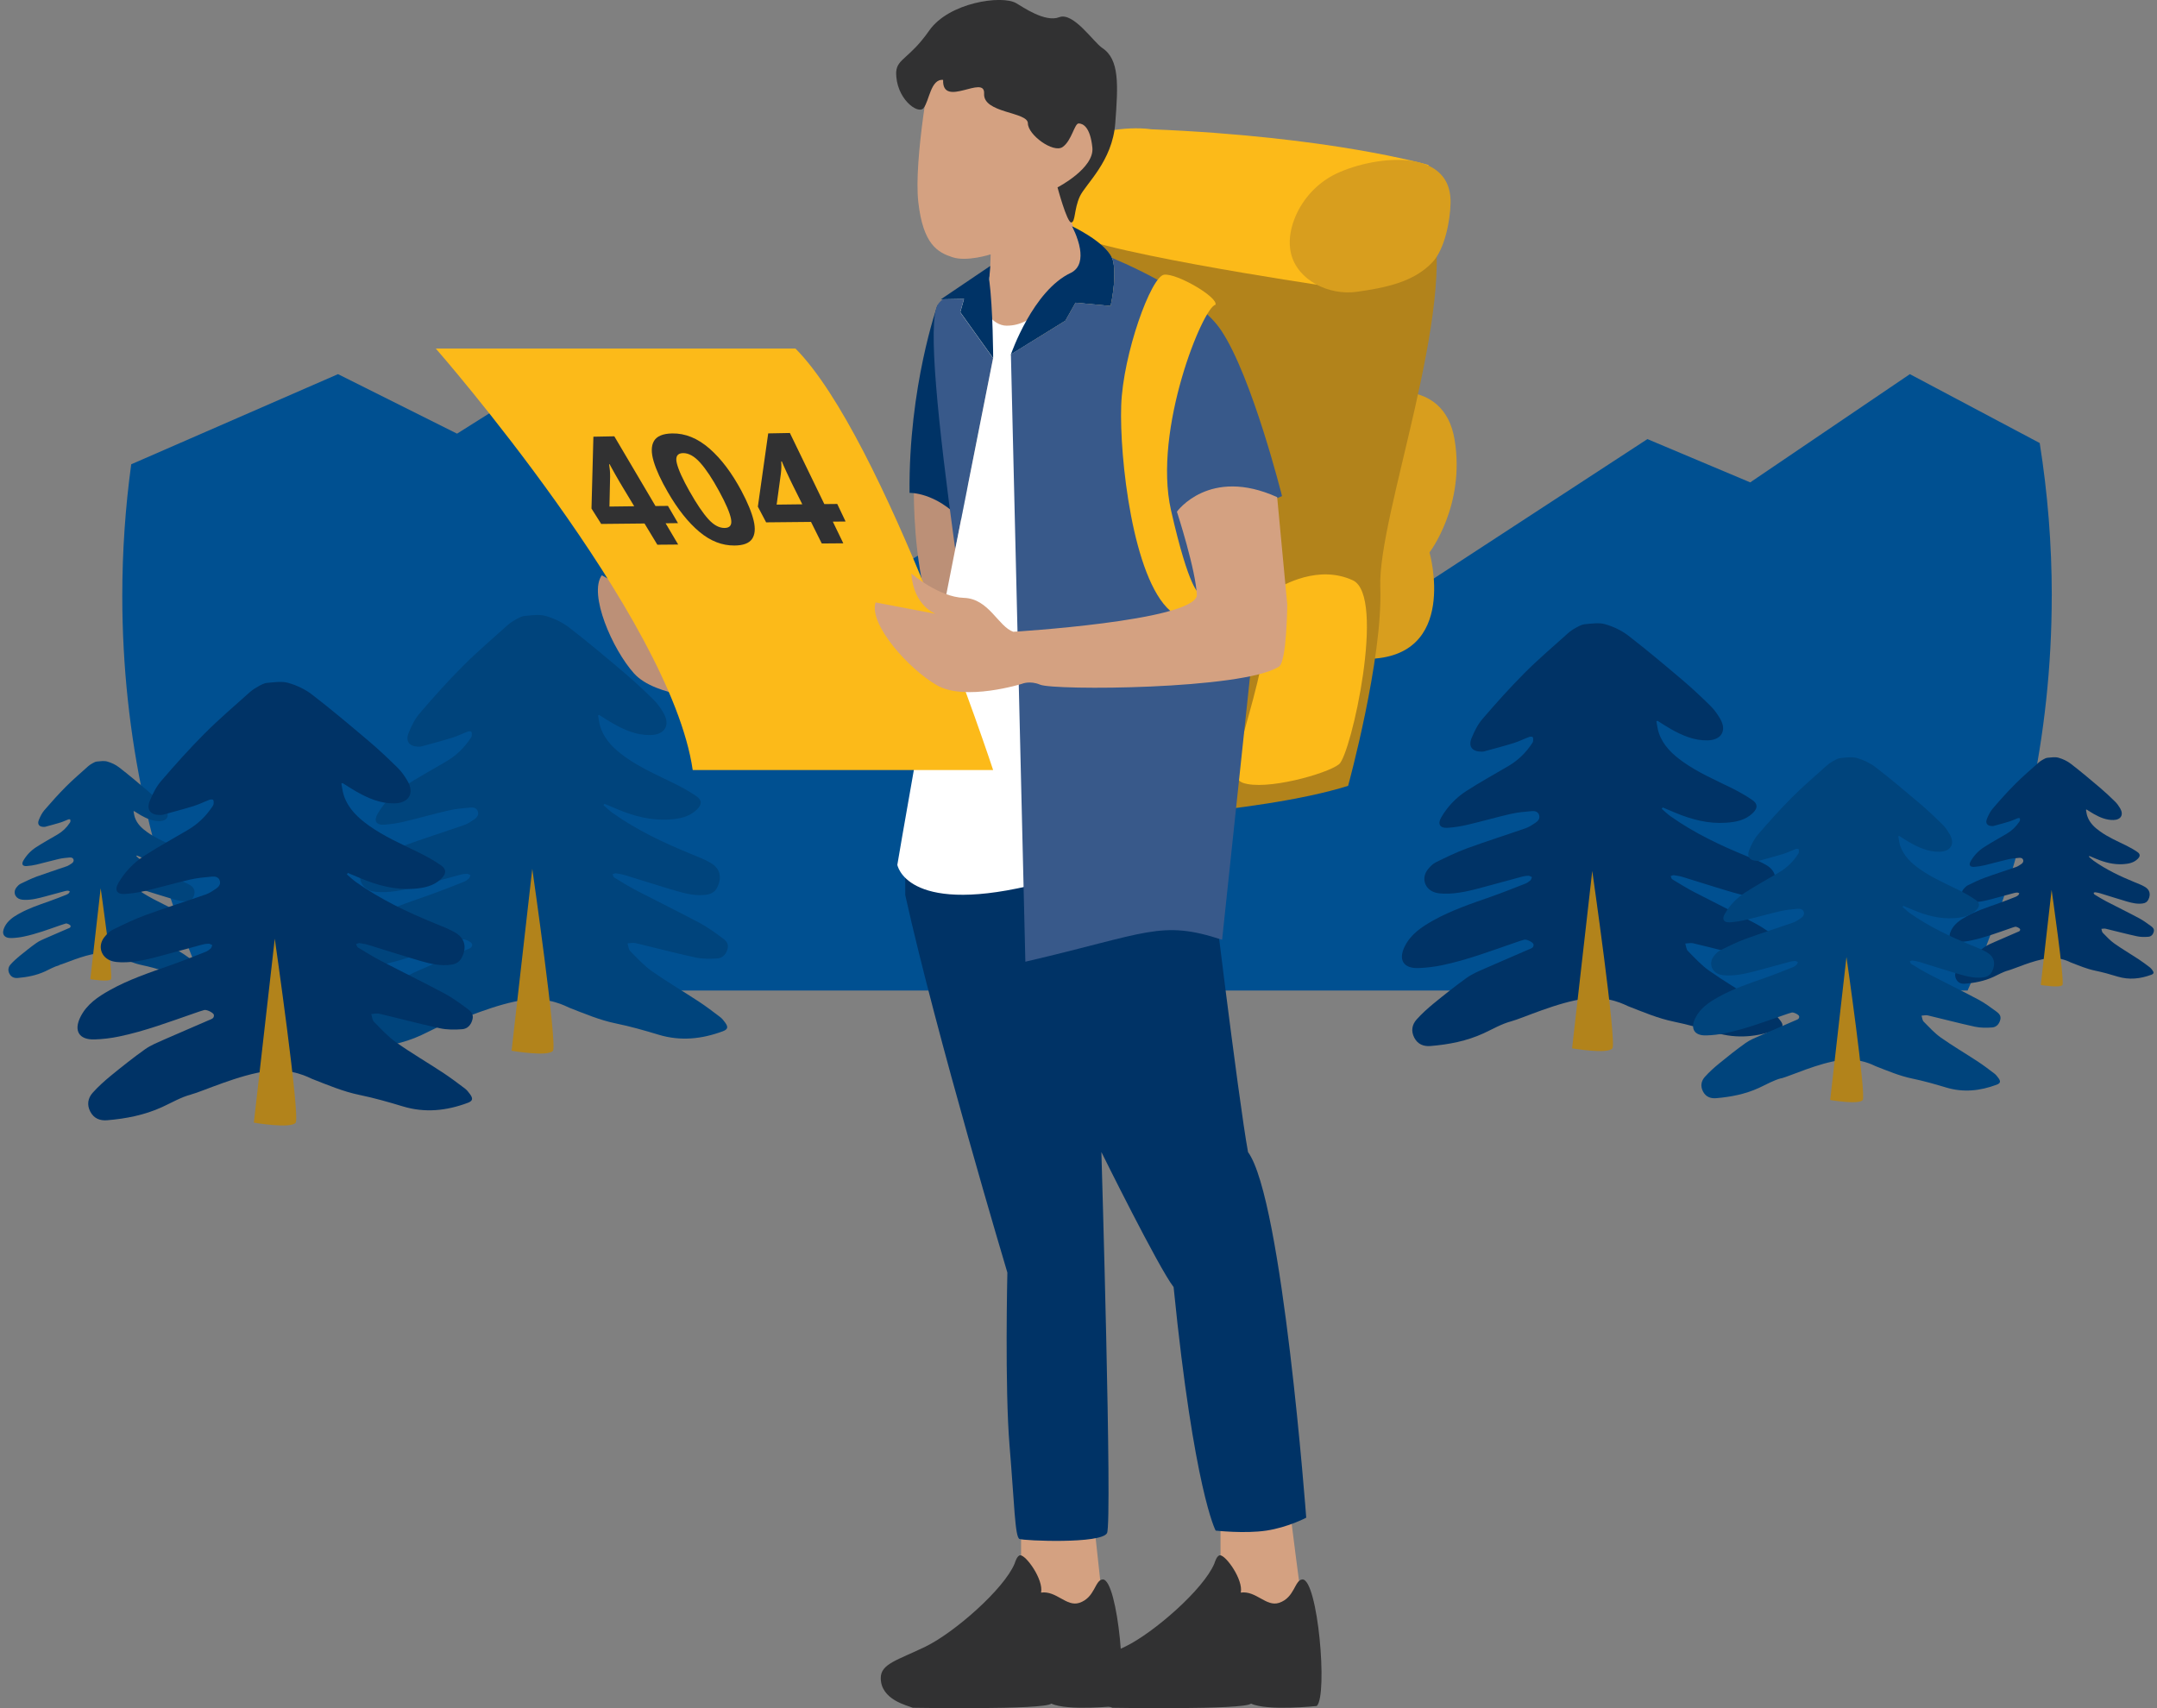 <svg width="404" height="320" viewBox="0 0 404 320" fill="none" xmlns="http://www.w3.org/2000/svg">
<rect x="0" y="0" width="404" height="320" fill="#808080" stroke="none"/>
<g clip-path="url(#clip0_231_14657)">
<path fill-rule="evenodd" clip-rule="evenodd" d="M384.285 111.636C384.285 137.976 378.653 162.998 368.523 185.561H38.666C28.536 162.99 22.904 137.976 22.904 111.636C22.904 103.271 23.475 95.037 24.577 86.978L63.308 70.09L85.605 81.238L99.288 72.616L112.458 87.318L149.955 117.211L183.906 96.943L205.69 82.249L227.482 98.467L245.216 101.001L260.423 113.674L308.555 82.257L327.812 90.366L357.714 70.09L382.032 82.994C383.515 92.329 384.293 101.896 384.293 111.645L384.285 111.636Z" fill="#005091"/>
<path d="M171.175 90.689C171.175 90.689 170.869 100.736 172.989 110.319L178.034 114.237L182.175 106.99L178.845 89.629L171.175 90.689Z" fill="#BC9077"/>
<path d="M191.245 286.993V304.105L207.106 305.621L204.381 280.482L191.245 286.993Z" fill="#D4A181"/>
<path d="M228.6 283.812V308.843C228.6 308.843 244.951 306.217 244.653 305.613C244.346 305.008 241.016 278.254 241.016 278.254L228.6 283.804V283.812Z" fill="#D4A181"/>
<path d="M257.201 73.883C257.201 73.883 270.429 70.073 272.45 82.406C274.471 94.739 267.745 103.486 267.745 103.486C267.745 103.486 273.353 123.216 256.083 123.439C238.821 123.663 257.201 73.883 257.201 73.883Z" fill="#D89E1E"/>
<path d="M175.607 57.11C175.607 57.11 170.156 72.359 170.355 92.337C170.355 92.337 175.201 92.138 180.046 97.382C184.892 102.625 175.607 57.11 175.607 57.11Z" fill="#003366"/>
<path d="M203.744 28.369C203.744 28.369 195.071 32.403 193.63 53.035C192.189 73.668 201.234 153.937 201.234 153.937C201.234 153.937 235.409 152.595 252.496 147.211C252.496 147.211 259.032 123.439 258.526 109.988C258.021 96.537 273.104 57.516 268.076 40.031C263.049 22.538 203.744 28.369 203.744 28.369Z" fill="#B2831B"/>
<path d="M238.184 110.924C240.428 109.359 247.104 105.805 253.383 108.713C259.661 111.628 253.051 141.38 250.798 143.169C248.554 144.967 236.991 148.197 232.734 146.631C228.476 145.066 236.867 131.308 238.184 110.916V110.924Z" fill="#FCBA19"/>
<path d="M194.301 32.875C195.51 30.266 197.805 28.004 200.712 26.58C204 24.965 210.602 23.515 215.654 24.219C249.548 25.602 267.588 30.92 267.588 30.92L247.717 53.491C247.717 53.491 201.035 46.608 198.608 42.731C196.214 41.746 194.309 40.097 193.696 37.952C193.216 36.271 193.556 34.49 194.301 32.883V32.875Z" fill="#FCBA19"/>
<path d="M271.688 38.01C271.63 41.331 270.594 46.657 268.333 49.084C264.772 52.911 259.28 53.938 254.112 54.667C248.943 55.396 242.988 52.538 241.795 47.453C241.298 45.34 241.646 43.096 242.424 41.075C243.683 37.786 246.077 34.945 249.109 33.156C255.147 29.578 271.887 26.646 271.688 38.01Z" fill="#D89E1E"/>
<path d="M169.552 160.87V167.686C175.408 194.084 188.677 238.397 188.677 238.397C188.677 238.397 188.18 259.891 189.083 270.792C189.994 281.692 190.093 287.954 190.947 288.301C191.8 288.649 206.336 289.262 207.347 287.192C208.357 285.121 206.286 215.818 206.286 215.818C206.286 215.818 216.988 237.478 219.812 241.114C223.647 279.273 227.689 286.736 227.689 286.736C227.689 286.736 233.139 287.341 237.181 286.736C241.215 286.131 244.653 284.317 244.653 284.317C244.653 284.317 240.213 224.648 233.752 215.826C231.938 205.995 226.488 160.87 226.488 160.87C226.488 160.87 221.643 153.705 210.138 157.54C198.633 161.375 186.515 165.011 169.56 160.87H169.552Z" fill="#003366"/>
<path d="M186.01 67.1L178.911 102.923C175.623 78.869 173.743 60.531 175.615 57.119C175.797 56.787 176.128 56.439 176.567 56.083L180.551 56.009L179.847 58.518L186.002 67.116L186.01 67.1Z" fill="#38598A"/>
<path d="M208.009 57.317L201.449 56.705L199.552 60.076L189.34 66.395C189.34 66.395 199.13 98.492 199.031 108.787C198.931 119.083 192.653 165.972 192.653 165.972C169.668 171.306 168.069 162.013 168.069 162.013C168.069 162.013 173.569 129.42 178.903 102.915L186.002 67.091L179.847 58.494L180.551 55.984L176.567 56.058C178.307 54.659 181.827 53.11 185.306 51.801C190.027 50.012 194.657 48.662 194.657 48.662L202.277 46.591L203.288 46.318C203.288 46.318 205.326 47.03 208.274 48.281C208.398 48.554 208.49 48.828 208.539 49.109C209.144 52.547 208.009 57.292 208.009 57.292V57.317Z" fill="white"/>
<path d="M173.387 308.445C178.688 305.869 188.023 297.744 190.044 292.899C190.151 292.567 190.516 291.391 191.087 291.358C192.164 291.3 195.494 295.922 194.989 298.349C197.863 297.943 199.735 301.065 202.153 300.27C205.135 299.285 205.036 295.98 206.543 295.88C209.417 295.88 211.322 317.499 209.227 319.594C209.227 319.594 199.95 320.572 196.918 319.147C195.519 320.356 170.968 319.925 170.968 319.925C169.949 319.495 164.963 318.435 164.963 314.351C164.963 311.676 168.094 311.021 173.395 308.445H173.387Z" fill="#313132"/>
<path d="M210.792 308.445C216.093 305.869 225.428 297.744 227.449 292.899C227.557 292.567 227.921 291.391 228.493 291.358C229.569 291.3 232.899 295.922 232.394 298.349C235.268 297.943 237.14 301.065 239.559 300.27C242.54 299.285 242.441 295.98 243.948 295.88C246.823 295.88 248.728 317.499 246.632 319.594C246.632 319.594 237.355 320.572 234.324 319.147C232.924 320.356 208.374 319.925 208.374 319.925C207.355 319.495 202.369 318.435 202.369 314.351C202.369 311.676 205.499 311.021 210.8 308.445H210.792Z" fill="#313132"/>
<path d="M185.546 47.651C185.546 47.651 185.43 54.311 184.486 55.901C183.542 57.491 185.811 61.011 188.536 61.011C191.261 61.011 192.885 59.711 194.839 58.469C196.794 57.226 203.47 49.25 203.47 49.25L198.459 35.368C198.459 35.368 205.259 31.98 205.491 29.462C205.723 26.944 207.173 22.736 203.371 20.583C199.569 18.429 194.616 21.303 194.21 20.956C193.804 20.608 189.621 13.319 187.393 12.954C185.165 12.59 176.369 13.766 174.488 11.927C174.488 11.927 171.101 29.86 171.995 37.844C172.89 45.829 175.648 47.279 178.373 48.181C181.098 49.093 185.546 47.651 185.546 47.651Z" fill="#D4A181"/>
<path d="M133.894 130.894C133.894 130.894 122.828 130.67 118.761 126.165C114.703 121.659 110.189 111.289 112.715 107.768L122.729 113.359C122.729 113.359 119.258 110.7 120.782 104.745C120.782 104.745 124.253 110.56 128.676 112.183C133.099 113.807 133.074 119.298 135.46 121.145" fill="#BC9077"/>
<path d="M148.986 65.294H81.621C81.621 65.294 125.578 115.488 129.744 144.254H186.01C186.01 144.254 165.518 81.901 148.986 65.294Z" fill="#FCBA19"/>
<path d="M172.981 20.252C171.913 21.544 167.721 18.388 167.854 13.468C168.036 10.966 170.364 10.991 174.041 5.723C177.719 0.464 187.625 -0.969 190.317 0.588C191.667 1.367 195.742 4.241 198.393 3.222C201.043 2.203 204.829 7.918 206.452 8.987C209.699 11.124 209.426 15.911 208.887 23.076C208.357 30.249 203.338 34.448 202.244 36.809C201.151 39.178 201.433 41.688 200.629 41.671C199.826 41.654 198.07 35.103 198.07 35.103C198.07 35.103 205.011 31.525 204.597 27.64C204.191 23.755 202.832 23.142 202.037 23.126C201.242 23.109 200.737 26.364 199.014 27.549C197.283 28.733 192.529 25.279 192.52 23.101C192.512 20.914 184.105 21.245 184.32 17.543C184.536 13.841 176.443 20.384 176.642 14.967C174.306 14.735 174.049 18.951 172.981 20.243V20.252Z" fill="#313132"/>
<path d="M208.009 57.317L201.449 56.705L199.552 60.076L189.34 66.395C189.34 66.395 193.456 54.377 200.637 51.08C202.344 50.178 202.559 48.355 202.277 46.624C201.921 44.446 200.778 42.383 200.778 42.383C200.778 42.383 206.825 45.191 208.274 48.314C208.398 48.587 208.49 48.861 208.539 49.142C209.144 52.58 208.009 57.326 208.009 57.326V57.317Z" fill="#003366"/>
<path d="M179.856 58.502L180.56 55.992L176.576 56.067H176.228L185.472 49.821L185.314 51.809L185.273 52.364C185.993 57.831 186.018 67.091 186.018 67.091L179.864 58.494L179.856 58.502Z" fill="#003366"/>
<path d="M240.122 92.942C240.122 92.942 234.531 70.587 228.725 61.898C224.79 56.009 214.495 50.956 208.274 48.306C208.398 48.579 208.49 48.852 208.539 49.134C209.144 52.571 208.009 57.317 208.009 57.317L201.449 56.705L199.552 60.076L189.34 66.395L192.048 180.161C215.033 174.818 217.385 172.267 228.899 176.052L234.647 121.808L233.032 95.593C233.032 95.593 235.334 94.888 240.122 92.942Z" fill="#38598A"/>
<path d="M224.55 111.048C224.55 111.048 222.761 110.717 219.324 95.576C215.894 80.435 225.378 57.45 227.648 57.102C228.253 55.744 220.458 51.155 218.031 51.461C215.605 51.768 210.328 66.304 209.997 75.987C209.666 85.67 212.151 108.29 219.183 114.436L221.659 116.871L225.751 114.9L224.542 111.04L224.55 111.048Z" fill="#FCBA19"/>
<path d="M189.795 118.362C186.946 117.36 185.231 112.142 180.527 112.001C175.822 111.86 170.687 107.437 170.687 107.437C171.117 113.566 175.25 114.991 175.25 114.991L163.986 112.854C162.702 116.987 170.256 125.403 175.532 128.401C180.808 131.399 191.385 128.111 191.385 128.111C191.385 128.111 192.876 127.448 194.806 128.26C197.333 129.37 232.7 129.196 239.509 124.906C241.025 124.152 241.099 113.218 241.099 113.218L239.211 93.132C226.488 87.376 220.433 95.858 220.433 95.858C220.433 95.858 224.045 106.965 224.169 111.603C223.159 116.349 189.795 118.354 189.795 118.354V118.362Z" fill="#D4A181"/>
<path d="M283.085 191.317C281.263 191.79 279.581 192.792 277.85 193.587C274.695 195.028 271.357 195.674 267.936 195.956C266.644 196.064 265.534 195.641 264.888 194.39C264.25 193.156 264.457 191.964 265.318 190.994C266.304 189.893 267.414 188.891 268.557 187.955C270.595 186.29 272.649 184.65 274.786 183.126C275.846 182.38 277.088 181.883 278.289 181.353C280.94 180.177 283.615 179.059 286.266 177.891C286.68 177.709 287.293 177.593 287.227 176.93C287.185 176.541 285.934 175.911 285.479 176.036C284.882 176.201 284.294 176.408 283.715 176.607C279.217 178.156 274.761 179.846 270.081 180.823C268.631 181.121 267.141 181.304 265.658 181.353C262.825 181.444 261.848 179.771 263.132 177.237C264.283 174.975 266.279 173.642 268.391 172.457C271.82 170.536 275.539 169.285 279.242 167.993C281.412 167.231 283.557 166.37 285.694 165.533C286.034 165.4 286.357 165.177 286.63 164.937C286.788 164.796 286.837 164.531 286.928 164.315C286.713 164.224 286.498 164.059 286.282 164.059C285.893 164.059 285.487 164.125 285.106 164.224C282.762 164.854 280.418 165.5 278.074 166.129C275.556 166.809 273.038 167.488 270.404 167.413C269.89 167.397 269.36 167.355 268.863 167.214C266.842 166.651 266.13 164.489 267.439 162.858C267.853 162.344 268.35 161.822 268.921 161.541C270.851 160.596 272.789 159.644 274.81 158.907C278.438 157.581 282.133 156.422 285.777 155.146C286.423 154.923 287.011 154.517 287.583 154.136C288.071 153.813 288.469 153.349 288.278 152.703C288.08 152.024 287.458 151.899 286.895 151.949C285.57 152.065 284.228 152.181 282.928 152.479C280.203 153.109 277.511 153.887 274.786 154.525C273.585 154.807 272.35 154.997 271.125 155.08C269.675 155.171 269.211 154.368 269.948 153.109C271.116 151.104 272.707 149.431 274.628 148.189C277.204 146.524 279.904 145.049 282.555 143.484C284.336 142.432 285.785 141.024 286.92 139.301C287.011 139.16 287.135 139.003 287.144 138.837C287.169 138.581 287.193 138.266 287.069 138.084C286.986 137.968 286.597 137.984 286.398 138.059C285.446 138.415 284.535 138.879 283.565 139.185C281.702 139.765 279.813 140.254 277.925 140.775C277.784 140.817 277.627 140.809 277.478 140.809C275.746 140.809 274.968 139.864 275.622 138.274C276.136 137.007 276.782 135.706 277.668 134.679C280.203 131.731 282.803 128.823 285.545 126.073C288.129 123.481 290.937 121.095 293.662 118.644C294.118 118.23 294.648 117.882 295.186 117.592C295.7 117.31 296.263 116.987 296.818 116.937C298.094 116.83 299.452 116.598 300.636 116.937C302.152 117.368 303.693 118.089 304.944 119.05C308.431 121.741 311.81 124.591 315.173 127.44C316.987 128.981 318.718 130.612 320.408 132.277C321.103 132.965 321.683 133.801 322.18 134.646C323.481 136.883 322.404 138.647 319.82 138.696C317.285 138.746 315.082 137.777 312.945 136.576C312.092 136.096 311.272 135.549 310.443 135.027C310.377 135.06 310.303 135.093 310.236 135.127C310.385 135.864 310.46 136.617 310.7 137.322C311.512 139.682 313.243 141.306 315.206 142.705C317.989 144.693 321.112 146.043 324.16 147.543C325.551 148.23 326.926 148.992 328.202 149.87C329.254 150.599 329.229 151.386 328.318 152.289C326.918 153.672 325.104 154.011 323.257 154.127C319.944 154.351 316.813 153.523 313.781 152.256C312.994 151.924 312.208 151.593 311.421 151.262C311.363 151.353 311.305 151.436 311.247 151.527C311.81 152.007 312.34 152.529 312.936 152.951C317.36 156.074 322.213 158.377 327.208 160.414C328.442 160.919 329.709 161.392 330.852 162.071C332.575 163.098 332.923 164.705 332.037 166.51C331.639 167.322 331.001 167.72 330.123 167.852C328.227 168.142 326.404 167.72 324.624 167.198C321.46 166.278 318.32 165.251 315.173 164.291C314.634 164.125 314.063 164.034 313.5 163.959C313.309 163.934 313.102 164.067 312.903 164.133C313.011 164.34 313.061 164.63 313.226 164.73C314.576 165.55 315.927 166.394 317.335 167.123C321.161 169.111 325.038 171.008 328.848 173.037C330.306 173.816 331.647 174.818 332.989 175.795C333.569 176.218 334.157 176.748 333.95 177.659C333.718 178.694 333.064 179.44 332.07 179.514C330.728 179.614 329.328 179.614 328.028 179.332C324.375 178.545 320.756 177.568 317.111 176.707C316.655 176.599 316.134 176.74 315.645 176.756C315.802 177.228 315.819 177.833 316.134 178.148C317.418 179.448 318.668 180.823 320.151 181.867C322.901 183.805 325.825 185.511 328.641 187.367C329.983 188.253 331.266 189.23 332.55 190.199C332.915 190.481 333.221 190.862 333.495 191.243C334.083 192.038 333.975 192.477 333.064 192.817C329.229 194.241 325.344 194.664 321.344 193.454C318.759 192.676 316.15 191.93 313.508 191.392C310.518 190.779 307.751 189.586 304.935 188.493C304.546 188.344 301.349 186.53 296.975 187.068C291.749 187.714 285.106 190.787 283.102 191.309L283.085 191.317Z" fill="#003366"/>
<path d="M294.441 196.387C294.441 196.387 301.166 197.546 302.003 196.387C302.831 195.227 298.226 163.156 298.226 163.156L294.449 196.387H294.441Z" fill="#B2831B"/>
<path d="M84.172 191.641C82.308 192.121 80.577 193.156 78.805 193.968C75.575 195.442 72.145 196.105 68.642 196.395C67.317 196.503 66.182 196.072 65.519 194.788C64.865 193.521 65.08 192.303 65.958 191.309C66.969 190.183 68.103 189.147 69.28 188.195C71.367 186.489 73.471 184.807 75.666 183.25C76.751 182.48 78.026 181.983 79.26 181.436C81.977 180.235 84.719 179.084 87.444 177.891C87.875 177.7 88.496 177.585 88.43 176.905C88.388 176.508 87.104 175.862 86.632 175.986C86.019 176.152 85.423 176.367 84.818 176.574C80.205 178.156 75.632 179.895 70.845 180.889C69.362 181.196 67.83 181.378 66.314 181.428C63.415 181.519 62.405 179.804 63.722 177.212C64.898 174.893 66.952 173.526 69.114 172.308C72.634 170.337 76.444 169.053 80.238 167.728C82.466 166.949 84.661 166.063 86.856 165.202C87.204 165.069 87.535 164.837 87.808 164.589C87.974 164.44 88.015 164.166 88.115 163.951C87.891 163.86 87.668 163.694 87.452 163.694C87.055 163.694 86.641 163.76 86.251 163.86C83.849 164.506 81.447 165.168 79.045 165.815C76.469 166.51 73.885 167.206 71.176 167.123C70.646 167.107 70.1 167.065 69.594 166.924C67.524 166.345 66.786 164.133 68.136 162.46C68.559 161.938 69.073 161.392 69.661 161.11C71.64 160.141 73.628 159.163 75.691 158.41C79.409 157.051 83.195 155.859 86.939 154.558C87.601 154.326 88.206 153.912 88.794 153.523C89.291 153.191 89.705 152.719 89.515 152.048C89.316 151.353 88.67 151.22 88.098 151.278C86.74 151.402 85.357 151.518 84.031 151.825C81.232 152.471 78.474 153.266 75.682 153.929C74.456 154.219 73.189 154.417 71.922 154.492C70.439 154.583 69.967 153.763 70.721 152.471C71.913 150.417 73.545 148.702 75.517 147.427C78.159 145.72 80.925 144.205 83.642 142.606C85.473 141.529 86.947 140.088 88.123 138.324C88.222 138.175 88.338 138.017 88.355 137.852C88.38 137.595 88.405 137.264 88.281 137.081C88.198 136.965 87.8 136.974 87.593 137.056C86.616 137.421 85.68 137.901 84.686 138.208C82.772 138.796 80.834 139.301 78.904 139.84C78.763 139.881 78.598 139.873 78.449 139.873C76.676 139.873 75.881 138.904 76.544 137.272C77.074 135.971 77.728 134.638 78.639 133.586C81.24 130.563 83.899 127.581 86.715 124.765C89.365 122.106 92.24 119.662 95.031 117.144C95.503 116.722 96.041 116.366 96.596 116.059C97.127 115.77 97.698 115.438 98.27 115.389C99.57 115.273 100.97 115.041 102.187 115.389C103.745 115.827 105.318 116.573 106.602 117.559C110.18 120.317 113.643 123.241 117.088 126.165C118.944 127.738 120.724 129.42 122.456 131.126C123.168 131.83 123.764 132.683 124.269 133.553C125.603 135.847 124.501 137.653 121.843 137.703C119.242 137.752 116.981 136.767 114.794 135.524C113.916 135.027 113.079 134.472 112.226 133.934C112.152 133.967 112.085 134 112.011 134.033C112.16 134.787 112.234 135.566 112.483 136.286C113.311 138.705 115.092 140.37 117.105 141.811C119.954 143.848 123.16 145.232 126.282 146.772C127.715 147.476 129.123 148.255 130.432 149.158C131.517 149.903 131.484 150.715 130.548 151.634C129.115 153.051 127.251 153.399 125.363 153.523C121.967 153.746 118.761 152.902 115.647 151.601C114.835 151.262 114.032 150.922 113.22 150.582C113.162 150.673 113.096 150.765 113.038 150.856C113.618 151.344 114.156 151.883 114.769 152.313C119.3 155.519 124.278 157.871 129.397 159.967C130.664 160.489 131.964 160.969 133.132 161.665C134.896 162.717 135.253 164.365 134.35 166.212C133.936 167.049 133.29 167.455 132.387 167.595C130.44 167.894 128.577 167.455 126.746 166.924C123.499 165.98 120.285 164.928 117.055 163.943C116.5 163.777 115.92 163.678 115.341 163.603C115.15 163.578 114.935 163.719 114.728 163.785C114.835 163.992 114.885 164.299 115.059 164.398C116.45 165.243 117.825 166.104 119.267 166.85C123.193 168.888 127.168 170.834 131.07 172.913C132.561 173.708 133.944 174.735 135.311 175.737C135.907 176.168 136.503 176.715 136.296 177.642C136.056 178.711 135.393 179.473 134.366 179.548C132.991 179.647 131.558 179.655 130.225 179.365C126.473 178.554 122.77 177.56 119.035 176.673C118.563 176.566 118.032 176.707 117.536 176.731C117.693 177.22 117.718 177.833 118.032 178.164C119.349 179.498 120.633 180.906 122.149 181.974C124.974 183.962 127.964 185.71 130.854 187.607C132.229 188.51 133.546 189.512 134.863 190.514C135.244 190.804 135.551 191.193 135.832 191.583C136.429 192.403 136.321 192.842 135.393 193.189C131.459 194.655 127.475 195.078 123.375 193.844C120.724 193.04 118.049 192.278 115.341 191.723C112.276 191.094 109.435 189.876 106.552 188.75C106.155 188.592 102.875 186.737 98.394 187.292C93.035 187.955 86.226 191.102 84.172 191.641Z" fill="#00447C"/>
<path d="M95.818 196.842C95.818 196.842 102.717 198.027 103.571 196.842C104.424 195.658 99.694 162.766 99.694 162.766L95.818 196.842Z" fill="#B2831B"/>
<path d="M11.092 180.831C10.156 181.072 9.295 181.585 8.409 181.991C6.794 182.728 5.079 183.059 3.323 183.209C2.66 183.267 2.097 183.043 1.766 182.405C1.435 181.776 1.542 181.163 1.99 180.666C2.495 180.102 3.058 179.589 3.646 179.109C4.69 178.255 5.742 177.411 6.843 176.632C7.382 176.251 8.028 175.994 8.641 175.721C9.999 175.116 11.374 174.545 12.732 173.948C12.948 173.857 13.263 173.799 13.221 173.46C13.205 173.261 12.559 172.938 12.327 173.004C12.02 173.087 11.722 173.195 11.424 173.294C9.121 174.089 6.835 174.959 4.433 175.456C3.688 175.613 2.926 175.704 2.164 175.729C0.714 175.779 0.209 174.917 0.871 173.617C1.459 172.457 2.487 171.77 3.563 171.165C5.319 170.18 7.224 169.542 9.121 168.871C10.239 168.482 11.333 168.043 12.434 167.612C12.608 167.546 12.774 167.43 12.915 167.305C12.998 167.231 13.022 167.098 13.072 166.991C12.964 166.941 12.848 166.858 12.741 166.858C12.542 166.858 12.335 166.891 12.136 166.941C10.935 167.264 9.734 167.595 8.533 167.918C7.241 168.266 5.949 168.614 4.599 168.573C4.334 168.573 4.06 168.54 3.812 168.473C2.776 168.183 2.412 167.082 3.083 166.245C3.298 165.98 3.547 165.715 3.845 165.566C4.831 165.086 5.833 164.597 6.86 164.216C8.724 163.537 10.612 162.94 12.484 162.286C12.815 162.17 13.114 161.963 13.412 161.764C13.66 161.599 13.867 161.358 13.768 161.027C13.668 160.679 13.345 160.613 13.056 160.638C12.376 160.696 11.689 160.762 11.026 160.911C9.626 161.234 8.251 161.632 6.852 161.963C6.239 162.112 5.601 162.203 4.971 162.245C4.226 162.294 3.994 161.88 4.367 161.234C4.963 160.207 5.775 159.354 6.769 158.708C8.086 157.855 9.477 157.101 10.827 156.298C11.739 155.759 12.484 155.039 13.064 154.152C13.114 154.078 13.171 153.995 13.18 153.912C13.196 153.78 13.205 153.622 13.138 153.523C13.097 153.465 12.898 153.473 12.79 153.506C12.302 153.688 11.838 153.929 11.341 154.078C10.388 154.376 9.419 154.624 8.45 154.889C8.376 154.906 8.301 154.906 8.227 154.906C7.34 154.906 6.943 154.426 7.274 153.606C7.539 152.951 7.87 152.289 8.318 151.767C9.618 150.259 10.952 148.768 12.36 147.352C13.685 146.027 15.118 144.801 16.518 143.542C16.75 143.335 17.023 143.153 17.305 143.004C17.57 142.854 17.851 142.689 18.141 142.664C18.796 142.606 19.491 142.49 20.096 142.664C20.875 142.888 21.661 143.252 22.299 143.749C24.088 145.132 25.819 146.59 27.542 148.048C28.47 148.835 29.356 149.671 30.226 150.533C30.582 150.881 30.88 151.311 31.137 151.75C31.8 152.902 31.253 153.796 29.928 153.829C28.627 153.854 27.501 153.357 26.407 152.744C25.968 152.496 25.554 152.214 25.124 151.949C25.09 151.966 25.049 151.982 25.016 151.999C25.09 152.371 25.132 152.761 25.256 153.125C25.67 154.335 26.557 155.163 27.567 155.883C28.992 156.902 30.59 157.598 32.156 158.36C32.868 158.708 33.572 159.105 34.227 159.553C34.765 159.925 34.748 160.331 34.285 160.795C33.564 161.507 32.636 161.673 31.692 161.739C29.994 161.855 28.387 161.433 26.838 160.779C26.432 160.613 26.026 160.439 25.629 160.265C25.596 160.306 25.571 160.356 25.538 160.398C25.828 160.646 26.101 160.911 26.407 161.126C28.677 162.725 31.162 163.91 33.721 164.953C34.351 165.21 35.005 165.45 35.593 165.806C36.479 166.328 36.653 167.156 36.198 168.084C35.991 168.498 35.668 168.705 35.22 168.772C34.251 168.921 33.315 168.705 32.404 168.44C30.781 167.968 29.174 167.446 27.559 166.949C27.285 166.866 26.987 166.817 26.706 166.775C26.606 166.759 26.499 166.833 26.399 166.866C26.457 166.974 26.482 167.123 26.565 167.173C27.261 167.595 27.948 168.026 28.669 168.399C30.632 169.418 32.62 170.387 34.566 171.43C35.312 171.828 35.999 172.341 36.687 172.838C36.985 173.054 37.283 173.327 37.175 173.791C37.051 174.321 36.72 174.702 36.206 174.743C35.519 174.793 34.798 174.793 34.135 174.652C32.263 174.247 30.408 173.75 28.544 173.311C28.312 173.253 28.047 173.327 27.791 173.335C27.873 173.576 27.882 173.89 28.039 174.048C28.694 174.71 29.34 175.423 30.102 175.953C31.51 176.947 33.009 177.825 34.45 178.769C35.138 179.225 35.8 179.721 36.455 180.218C36.645 180.359 36.794 180.558 36.943 180.757C37.241 181.163 37.192 181.386 36.72 181.56C34.748 182.289 32.76 182.505 30.706 181.883C29.381 181.486 28.047 181.105 26.689 180.823C25.157 180.508 23.74 179.895 22.291 179.34C22.092 179.266 20.452 178.338 18.207 178.612C15.524 178.943 12.12 180.517 11.092 180.782V180.831Z" fill="#00447C"/>
<path d="M16.915 183.432C16.915 183.432 20.361 184.029 20.792 183.432C21.222 182.836 18.854 166.394 18.854 166.394L16.915 183.432Z" fill="#B2831B"/>
<path d="M35.767 205.05C33.879 205.539 32.139 206.583 30.342 207.403C27.07 208.894 23.608 209.565 20.063 209.863C18.721 209.971 17.578 209.532 16.907 208.239C16.244 206.964 16.46 205.721 17.354 204.719C18.373 203.576 19.524 202.541 20.709 201.563C22.821 199.841 24.95 198.134 27.17 196.561C28.263 195.782 29.563 195.277 30.797 194.722C33.547 193.504 36.322 192.345 39.072 191.135C39.503 190.945 40.141 190.829 40.066 190.141C40.025 189.735 38.724 189.089 38.252 189.214C37.631 189.379 37.026 189.603 36.422 189.81C31.758 191.417 27.136 193.173 22.291 194.175C20.792 194.49 19.243 194.672 17.71 194.722C14.778 194.813 13.76 193.082 15.093 190.456C16.286 188.112 18.357 186.729 20.543 185.503C24.105 183.507 27.956 182.215 31.791 180.873C34.044 180.086 36.264 179.191 38.484 178.322C38.832 178.181 39.171 177.957 39.453 177.7C39.619 177.551 39.66 177.278 39.76 177.054C39.536 176.963 39.312 176.789 39.089 176.789C38.683 176.789 38.269 176.856 37.871 176.963C35.436 177.609 33.009 178.289 30.582 178.943C27.973 179.647 25.364 180.351 22.631 180.268C22.092 180.252 21.546 180.21 21.032 180.061C18.936 179.481 18.199 177.237 19.558 175.547C19.988 175.017 20.502 174.47 21.098 174.18C23.103 173.203 25.107 172.209 27.203 171.447C30.963 170.072 34.79 168.871 38.575 167.546C39.246 167.314 39.859 166.891 40.447 166.494C40.952 166.154 41.366 165.682 41.168 165.003C40.969 164.299 40.315 164.166 39.735 164.216C38.36 164.34 36.968 164.464 35.626 164.771C32.802 165.425 30.011 166.229 27.186 166.9C25.944 167.19 24.66 167.388 23.384 167.471C21.885 167.571 21.405 166.734 22.167 165.425C23.376 163.346 25.024 161.615 27.02 160.323C29.688 158.592 32.495 157.068 35.237 155.444C37.084 154.351 38.583 152.893 39.768 151.113C39.867 150.963 39.983 150.798 40 150.632C40.025 150.367 40.058 150.044 39.925 149.854C39.842 149.738 39.437 149.746 39.229 149.829C38.244 150.201 37.3 150.682 36.289 150.997C34.359 151.593 32.396 152.106 30.441 152.645C30.292 152.686 30.135 152.678 29.977 152.678C28.188 152.678 27.377 151.701 28.047 150.052C28.586 148.735 29.249 147.394 30.168 146.325C32.794 143.269 35.486 140.254 38.335 137.404C41.019 134.712 43.917 132.244 46.75 129.701C47.222 129.279 47.777 128.914 48.332 128.608C48.862 128.318 49.442 127.978 50.03 127.929C51.347 127.813 52.764 127.581 53.989 127.929C55.563 128.376 57.154 129.122 58.454 130.124C62.074 132.915 65.569 135.864 69.056 138.821C70.936 140.411 72.734 142.109 74.49 143.84C75.21 144.552 75.815 145.414 76.328 146.3C77.678 148.619 76.569 150.442 73.877 150.5C71.251 150.549 68.965 149.547 66.753 148.296C65.867 147.799 65.022 147.228 64.153 146.689C64.078 146.723 64.003 146.756 63.937 146.797C64.095 147.559 64.169 148.346 64.418 149.075C65.254 151.518 67.052 153.2 69.089 154.658C71.972 156.72 75.21 158.12 78.366 159.669C79.815 160.381 81.24 161.168 82.557 162.079C83.65 162.833 83.617 163.653 82.673 164.589C81.224 166.022 79.335 166.37 77.43 166.502C73.993 166.734 70.754 165.873 67.606 164.564C66.787 164.224 65.975 163.876 65.155 163.529C65.097 163.62 65.031 163.711 64.972 163.802C65.552 164.299 66.107 164.837 66.728 165.276C71.309 168.515 76.345 170.9 81.522 173.012C82.805 173.534 84.114 174.023 85.299 174.727C87.079 175.787 87.444 177.46 86.525 179.324C86.11 180.169 85.448 180.583 84.545 180.715C82.582 181.014 80.693 180.575 78.846 180.045C75.566 179.092 72.319 178.032 69.048 177.03C68.484 176.856 67.896 176.765 67.317 176.682C67.126 176.657 66.902 176.798 66.695 176.864C66.803 177.079 66.861 177.377 67.035 177.485C68.435 178.338 69.835 179.208 71.292 179.97C75.26 182.032 79.277 183.995 83.228 186.099C84.735 186.903 86.135 187.938 87.519 188.957C88.115 189.396 88.728 189.943 88.512 190.887C88.272 191.964 87.593 192.734 86.558 192.808C85.166 192.916 83.717 192.916 82.367 192.626C78.573 191.806 74.829 190.796 71.052 189.909C70.58 189.793 70.042 189.943 69.536 189.967C69.694 190.456 69.719 191.086 70.042 191.417C71.375 192.767 72.676 194.192 74.208 195.277C77.057 197.289 80.089 199.054 83.004 200.975C84.396 201.895 85.729 202.905 87.063 203.907C87.444 204.197 87.759 204.595 88.04 204.984C88.645 205.813 88.537 206.26 87.593 206.608C83.617 208.09 79.592 208.521 75.442 207.262C72.767 206.45 70.058 205.68 67.325 205.117C64.227 204.479 61.353 203.245 58.437 202.11C58.04 201.953 54.718 200.072 50.188 200.636C44.771 201.307 37.879 204.496 35.809 205.026L35.767 205.05Z" fill="#003366"/>
<path d="M47.545 210.31C47.545 210.31 54.52 211.511 55.381 210.31C56.242 209.109 51.463 175.853 51.463 175.853L47.545 210.31Z" fill="#B2831B"/>
<path d="M376.151 181.801C375.174 182.049 374.271 182.596 373.343 183.018C371.654 183.788 369.865 184.136 368.026 184.285C367.33 184.343 366.742 184.111 366.394 183.449C366.054 182.786 366.162 182.148 366.626 181.635C367.156 181.047 367.744 180.508 368.357 180.003C369.45 179.109 370.552 178.231 371.695 177.419C372.258 177.021 372.929 176.756 373.575 176.466C374.992 175.837 376.433 175.24 377.849 174.611C378.073 174.512 378.404 174.454 378.363 174.097C378.338 173.89 377.667 173.551 377.427 173.617C377.104 173.7 376.797 173.816 376.483 173.924C374.072 174.752 371.678 175.663 369.177 176.185C368.398 176.35 367.603 176.441 366.808 176.466C365.292 176.516 364.762 175.621 365.458 174.263C366.071 173.054 367.148 172.333 368.274 171.704C370.113 170.668 372.109 170.006 374.089 169.31C375.257 168.904 376.4 168.44 377.551 167.993C377.733 167.918 377.907 167.802 378.048 167.67C378.131 167.595 378.156 167.446 378.205 167.339C378.089 167.289 377.973 167.206 377.857 167.206C377.65 167.206 377.435 167.239 377.228 167.297C375.969 167.637 374.718 167.985 373.459 168.316C372.109 168.68 370.759 169.045 369.351 169.003C369.078 169.003 368.788 168.97 368.523 168.896C367.438 168.598 367.057 167.438 367.761 166.56C367.984 166.287 368.249 166.005 368.556 165.856C369.591 165.351 370.627 164.837 371.712 164.44C373.658 163.727 375.638 163.106 377.592 162.427C377.94 162.303 378.255 162.087 378.562 161.88C378.818 161.706 379.034 161.458 378.934 161.11C378.827 160.745 378.495 160.679 378.189 160.704C377.476 160.77 376.756 160.828 376.06 160.994C374.602 161.334 373.153 161.748 371.695 162.096C371.049 162.245 370.386 162.352 369.732 162.394C368.953 162.443 368.705 162.013 369.103 161.334C369.724 160.257 370.577 159.362 371.612 158.7C372.995 157.805 374.437 157.018 375.861 156.182C376.814 155.618 377.592 154.865 378.205 153.945C378.255 153.871 378.321 153.78 378.33 153.697C378.346 153.564 378.354 153.39 378.288 153.291C378.247 153.233 378.04 153.233 377.924 153.274C377.41 153.465 376.922 153.713 376.408 153.879C375.406 154.185 374.395 154.451 373.385 154.732C373.31 154.757 373.227 154.749 373.145 154.749C372.217 154.749 371.803 154.243 372.151 153.39C372.424 152.711 372.772 152.015 373.244 151.46C374.602 149.878 375.994 148.321 377.468 146.847C378.851 145.455 380.359 144.18 381.817 142.863C382.065 142.639 382.347 142.457 382.637 142.3C382.91 142.15 383.208 141.977 383.515 141.952C384.194 141.894 384.931 141.769 385.561 141.952C386.372 142.184 387.201 142.573 387.863 143.086C389.735 144.528 391.541 146.052 393.346 147.584C394.316 148.404 395.243 149.282 396.154 150.177C396.527 150.541 396.842 150.988 397.107 151.444C397.803 152.645 397.231 153.589 395.84 153.614C394.481 153.639 393.297 153.125 392.154 152.479C391.698 152.222 391.259 151.924 390.812 151.651C390.77 151.667 390.737 151.684 390.696 151.709C390.779 152.098 390.812 152.512 390.944 152.885C391.375 154.152 392.303 155.022 393.363 155.767C394.854 156.836 396.527 157.557 398.159 158.36C398.904 158.724 399.641 159.139 400.329 159.611C400.892 160 400.876 160.422 400.387 160.903C399.633 161.648 398.664 161.822 397.678 161.889C395.906 162.004 394.224 161.565 392.601 160.886C392.179 160.712 391.756 160.53 391.334 160.356C391.301 160.406 391.267 160.447 391.243 160.497C391.541 160.754 391.831 161.035 392.145 161.259C394.514 162.932 397.115 164.166 399.79 165.26C400.453 165.533 401.132 165.781 401.745 166.146C402.665 166.693 402.855 167.562 402.383 168.523C402.168 168.962 401.828 169.177 401.356 169.244C400.337 169.401 399.368 169.169 398.407 168.896C396.709 168.407 395.028 167.852 393.338 167.339C393.048 167.248 392.742 167.198 392.444 167.156C392.344 167.14 392.228 167.214 392.121 167.248C392.179 167.355 392.203 167.513 392.295 167.571C393.023 168.01 393.744 168.465 394.498 168.854C396.552 169.923 398.631 170.933 400.668 172.027C401.447 172.441 402.168 172.979 402.888 173.501C403.195 173.725 403.509 174.015 403.402 174.495C403.278 175.05 402.93 175.448 402.391 175.489C401.671 175.547 400.925 175.547 400.221 175.39C398.258 174.967 396.32 174.445 394.373 173.981C394.125 173.924 393.852 173.998 393.587 174.006C393.669 174.263 393.678 174.586 393.852 174.752C394.539 175.448 395.21 176.185 396.005 176.748C397.48 177.792 399.045 178.703 400.553 179.697C401.273 180.169 401.961 180.691 402.648 181.212C402.847 181.362 403.004 181.569 403.153 181.767C403.468 182.198 403.41 182.43 402.921 182.612C400.867 183.374 398.78 183.598 396.635 182.952C395.251 182.529 393.852 182.132 392.435 181.842C390.828 181.511 389.346 180.873 387.838 180.293C387.631 180.21 385.917 179.241 383.573 179.531C380.773 179.879 377.211 181.527 376.135 181.801H376.151Z" fill="#003366"/>
<path d="M382.239 184.517C382.239 184.517 385.842 185.138 386.289 184.517C386.737 183.896 384.26 166.709 384.26 166.709L382.231 184.517H382.239Z" fill="#B2831B"/>
<path d="M333.635 201.986C332.169 202.367 330.811 203.179 329.411 203.816C326.868 204.976 324.176 205.498 321.418 205.73C320.374 205.813 319.488 205.473 318.966 204.471C318.453 203.477 318.619 202.516 319.314 201.737C320.109 200.851 321.004 200.039 321.923 199.286C323.563 197.944 325.22 196.619 326.943 195.393C327.796 194.788 328.798 194.39 329.767 193.968C331.904 193.024 334.058 192.121 336.203 191.177C336.543 191.028 337.031 190.936 336.982 190.406C336.948 190.092 335.938 189.586 335.574 189.686C335.093 189.818 334.621 189.984 334.149 190.15C330.521 191.4 326.926 192.759 323.158 193.546C321.99 193.786 320.789 193.935 319.596 193.968C317.318 194.043 316.523 192.692 317.558 190.655C318.486 188.833 320.101 187.756 321.799 186.803C324.566 185.254 327.564 184.244 330.546 183.2C332.302 182.587 334.025 181.892 335.747 181.212C336.021 181.105 336.278 180.923 336.501 180.732C336.625 180.616 336.667 180.401 336.741 180.235C336.567 180.16 336.394 180.028 336.22 180.028C335.905 180.028 335.582 180.078 335.275 180.16C333.387 180.666 331.498 181.188 329.61 181.701C327.581 182.248 325.551 182.794 323.423 182.736C323.008 182.728 322.578 182.687 322.18 182.579C320.548 182.124 319.977 180.384 321.037 179.067C321.368 178.653 321.774 178.231 322.238 177.999C323.795 177.237 325.361 176.466 326.984 175.87C329.908 174.801 332.882 173.866 335.822 172.838C336.344 172.656 336.816 172.333 337.28 172.018C337.669 171.753 337.992 171.389 337.843 170.859C337.686 170.312 337.18 170.213 336.725 170.246C335.656 170.345 334.571 170.436 333.528 170.677C331.333 171.182 329.154 171.811 326.959 172.333C325.99 172.565 324.996 172.714 324.002 172.78C322.834 172.855 322.462 172.209 323.058 171.19C323.994 169.575 325.278 168.225 326.827 167.223C328.906 165.881 331.084 164.688 333.213 163.429C334.654 162.584 335.814 161.45 336.733 160.058C336.808 159.942 336.907 159.818 336.915 159.685C336.932 159.478 336.957 159.221 336.857 159.081C336.791 158.989 336.476 158.998 336.319 159.056C335.549 159.346 334.811 159.718 334.033 159.959C332.534 160.422 331.01 160.82 329.486 161.242C329.37 161.276 329.245 161.267 329.129 161.267C327.738 161.267 327.108 160.505 327.63 159.221C328.044 158.194 328.566 157.151 329.279 156.322C331.324 153.945 333.42 151.601 335.632 149.381C337.719 147.294 339.972 145.372 342.175 143.393C342.539 143.062 342.97 142.78 343.409 142.54C343.823 142.308 344.271 142.051 344.726 142.01C345.753 141.919 346.855 141.736 347.807 142.01C349.033 142.358 350.267 142.937 351.278 143.716C354.094 145.886 356.811 148.18 359.528 150.483C360.985 151.725 362.385 153.042 363.752 154.384C364.315 154.939 364.779 155.61 365.176 156.298C366.228 158.103 365.359 159.52 363.271 159.561C361.226 159.602 359.453 158.824 357.73 157.846C357.043 157.457 356.38 157.018 355.709 156.596C355.651 156.621 355.593 156.654 355.535 156.679C355.659 157.267 355.717 157.88 355.908 158.451C356.562 160.356 357.954 161.657 359.544 162.791C361.789 164.39 364.307 165.483 366.758 166.693C367.885 167.248 368.987 167.86 370.022 168.573C370.875 169.161 370.85 169.799 370.113 170.519C368.987 171.637 367.521 171.902 366.03 172.002C363.354 172.184 360.836 171.513 358.393 170.494C357.755 170.229 357.126 169.956 356.488 169.691C356.438 169.765 356.397 169.832 356.347 169.906C356.802 170.287 357.225 170.71 357.714 171.058C361.275 173.576 365.193 175.431 369.219 177.079C370.212 177.485 371.24 177.866 372.159 178.413C373.55 179.241 373.824 180.541 373.111 181.991C372.788 182.645 372.275 182.968 371.571 183.076C370.047 183.308 368.572 182.968 367.139 182.554C364.588 181.817 362.062 180.989 359.519 180.21C359.08 180.078 358.625 180.003 358.177 179.945C358.028 179.929 357.854 180.036 357.697 180.086C357.78 180.252 357.821 180.484 357.962 180.566C359.055 181.229 360.14 181.908 361.275 182.496C364.356 184.103 367.487 185.627 370.552 187.259C371.728 187.888 372.813 188.692 373.89 189.479C374.354 189.818 374.826 190.249 374.66 190.978C374.47 191.814 373.948 192.411 373.145 192.477C372.068 192.56 370.933 192.56 369.881 192.336C366.932 191.699 364.017 190.912 361.085 190.224C360.712 190.133 360.298 190.249 359.9 190.266C360.025 190.647 360.041 191.135 360.298 191.392C361.333 192.436 362.344 193.546 363.536 194.39C365.756 195.956 368.109 197.331 370.378 198.822C371.463 199.534 372.499 200.321 373.534 201.108C373.832 201.331 374.072 201.646 374.296 201.944C374.768 202.59 374.685 202.938 373.948 203.212C370.85 204.363 367.728 204.703 364.497 203.725C362.41 203.096 360.314 202.499 358.186 202.06C355.775 201.563 353.539 200.603 351.278 199.725C350.963 199.6 348.387 198.143 344.859 198.582C340.643 199.103 335.292 201.58 333.677 202.002L333.635 201.986Z" fill="#00447C"/>
<path d="M342.788 206.069C342.788 206.069 348.213 206.997 348.884 206.069C349.555 205.142 345.836 179.274 345.836 179.274L342.788 206.069Z" fill="#B2831B"/>
<path d="M112.599 98.144L110.785 95.269L111.141 81.81L115.059 81.735L122.77 94.797L125.106 94.772L126.986 98.003L124.667 98.028L127.019 102.012L123.118 102.045L120.716 98.069L112.582 98.152L112.599 98.144ZM114.148 94.897L118.786 94.839L116.732 91.434C116.533 91.112 116.31 90.722 116.036 90.267C115.771 89.811 115.506 89.356 115.258 88.916C115.009 88.469 114.777 88.063 114.579 87.699C114.371 87.326 114.247 87.086 114.189 86.97H114.082C114.148 87.368 114.198 87.749 114.231 88.121C114.264 88.494 114.272 88.875 114.272 89.256L114.148 94.905V94.897Z" fill="#313132"/>
<path d="M138.88 91.981C140.04 94.16 140.794 96.007 141.158 97.531C141.514 99.038 141.407 100.181 140.843 100.985C140.28 101.78 139.187 102.186 137.555 102.194C135.253 102.21 133.074 101.366 131.003 99.635C128.916 97.887 126.937 95.41 125.065 92.163C123.797 89.968 122.911 88.055 122.431 86.432C121.942 84.792 121.959 83.516 122.489 82.613C123.019 81.71 124.162 81.23 125.893 81.197C128.336 81.147 130.68 82.108 132.9 84.046C135.095 85.968 137.091 88.627 138.88 91.981ZM129.189 92.105C130.49 94.408 131.641 96.106 132.66 97.241C133.671 98.359 134.689 98.914 135.716 98.906C136.743 98.897 137.133 98.334 136.917 97.208C136.702 96.073 135.965 94.358 134.698 92.031C133.422 89.687 132.238 87.898 131.153 86.688C130.067 85.471 128.991 84.866 127.93 84.883C126.87 84.899 126.464 85.529 126.763 86.763C127.061 87.997 127.864 89.77 129.181 92.105H129.189Z" fill="#313132"/>
<path d="M143.486 97.837L141.945 94.913L143.883 81.189L147.942 81.114L154.394 94.433L156.813 94.408L158.378 97.696L155.985 97.721L157.948 101.78L153.914 101.813L151.901 97.771L143.486 97.854V97.837ZM145.465 94.532L150.269 94.474L148.538 91.004C148.373 90.672 148.182 90.275 147.958 89.811C147.735 89.339 147.519 88.883 147.312 88.428C147.105 87.972 146.923 87.558 146.749 87.185C146.583 86.813 146.476 86.556 146.434 86.44H146.318C146.343 86.846 146.352 87.235 146.343 87.608C146.327 87.989 146.302 88.37 146.252 88.767L145.465 94.524V94.532Z" fill="#313132"/>
</g>
<defs>
<clipPath id="clip0_231_14657">
<rect width="402.837" height="320" fill="white" transform="translate(0.582)"/>
</clipPath>
</defs>
</svg>